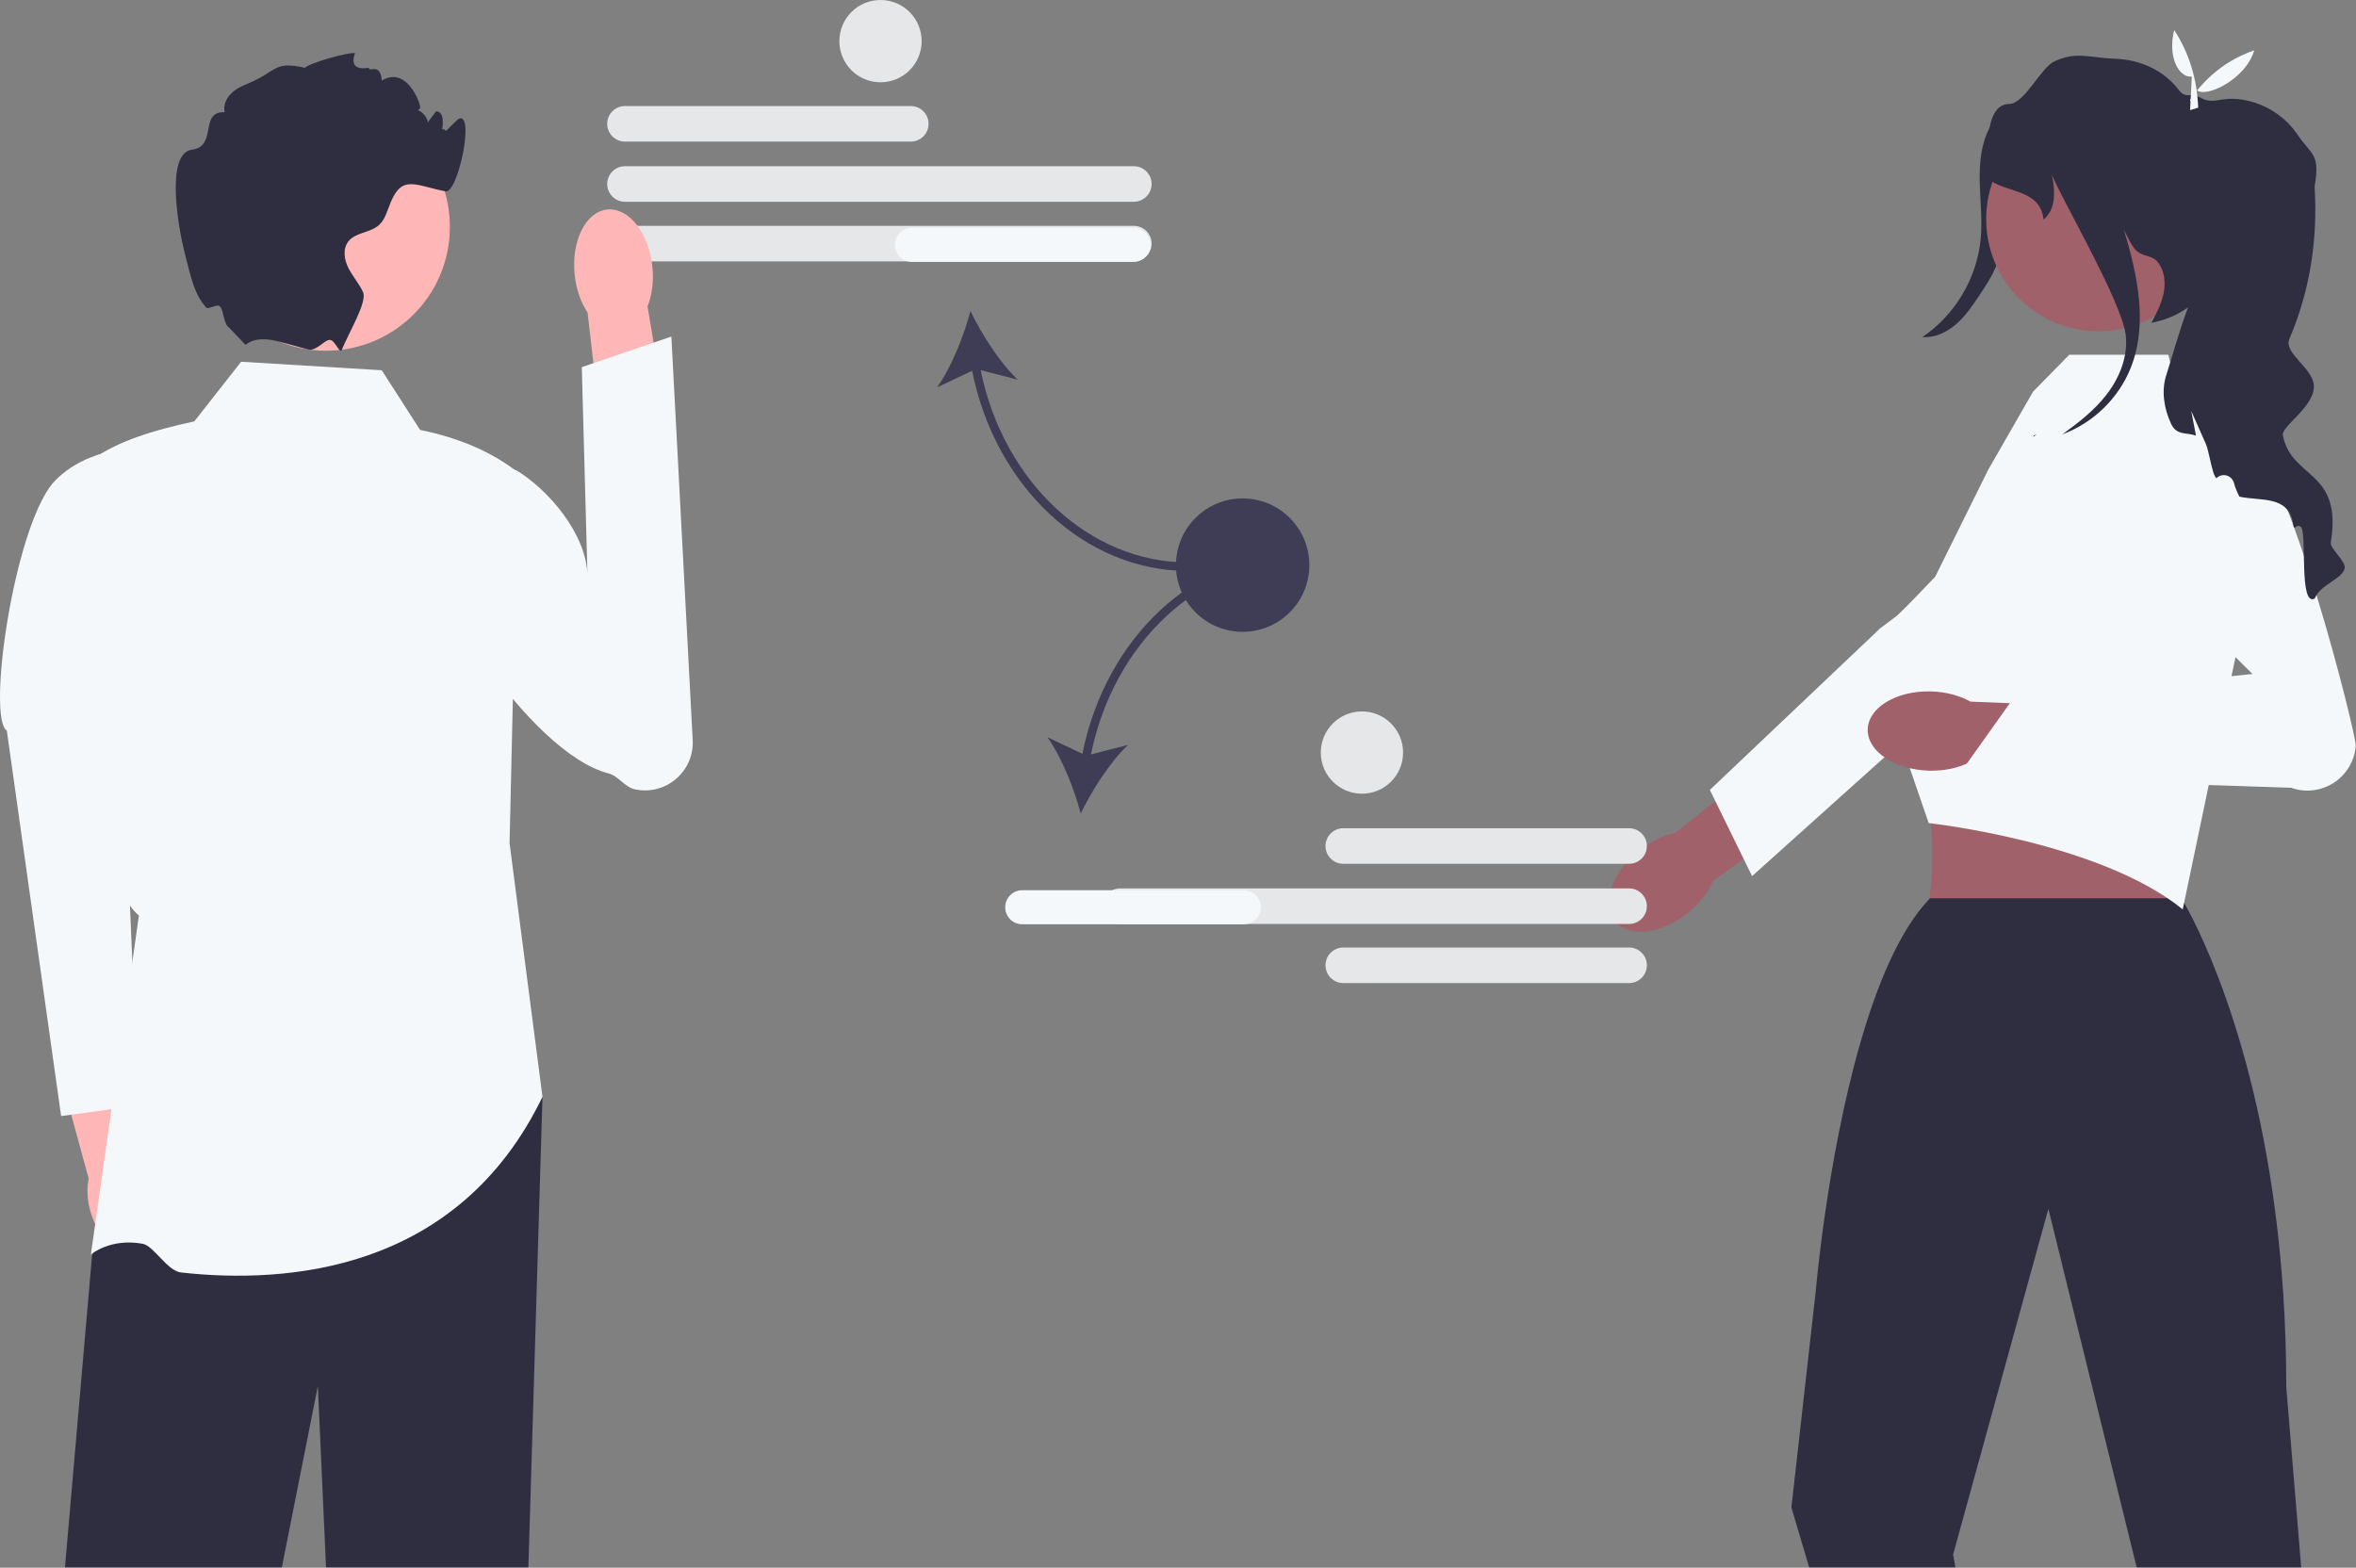 <svg width="553" height="368" viewBox="0 0 553 368" fill="none" xmlns="http://www.w3.org/2000/svg">
<rect x="0" y="0" width="553" height="368" fill="#808080" stroke="none"/>
<g clip-path="url(#clip0_101_584)">
<path d="M213.78 33.239H146.695C144.394 33.239 142.521 31.367 142.521 29.065C142.521 26.764 144.394 24.891 146.695 24.891H213.78C216.081 24.891 217.954 26.764 217.954 29.065C217.954 31.367 216.081 33.239 213.78 33.239Z" fill="#E6E7E8"/>
<path d="M266.133 47.366H146.695C144.394 47.366 142.521 45.494 142.521 43.193C142.521 40.891 144.394 39.019 146.695 39.019H266.133C268.435 39.019 270.307 40.891 270.307 43.193C270.307 45.494 268.435 47.366 266.133 47.366Z" fill="#E6E7E8"/>
<path d="M266.133 61.366H146.695C144.394 61.366 142.521 59.494 142.521 57.193C142.521 54.891 144.394 53.019 146.695 53.019H266.133C268.435 53.019 270.307 54.891 270.307 57.193C270.307 59.494 268.435 61.366 266.133 61.366Z" fill="#E6E7E8"/>
<path d="M278.785 134.019V132.019C255.7 132.019 235.54 113.161 230.18 86.893L238.879 89.13C234.672 85.145 230.421 78.472 227.785 73.019C226.228 78.873 223.319 86.23 219.943 90.941L228.173 87.043C233.646 114.371 254.672 134.019 278.785 134.019Z" fill="#3F3D56"/>
<path d="M270.053 57.48C270.053 59.685 268.258 61.48 266.053 61.48H214.053C211.847 61.48 210.053 59.685 210.053 57.48C210.053 55.274 211.847 53.48 214.053 53.48H266.053C268.258 53.48 270.053 55.274 270.053 57.48Z" fill="#F5F8FA"/>
<path d="M35.904 280.297C35.112 277.541 33.757 275.19 32.143 273.513L26.279 246.783L13.498 249.914L20.822 276.692C20.341 278.957 20.437 281.662 21.229 284.418C23.037 290.715 27.788 294.898 31.841 293.76C35.893 292.622 37.712 286.595 35.904 280.297H35.904Z" fill="#FFB6B6"/>
<path d="M34.136 104.956C34.136 104.956 20.331 104.48 12.331 113.48C3.165 124.676 -3.1 168.547 1.603 171.501L14.346 261.987L32.517 259.49L27.853 150.921L34.136 104.956V104.956Z" fill="#F5F8FA"/>
<path d="M127.331 257.48L124.023 367.917H76.523L74.603 325.347L66.163 367.917H15.253L21.603 294.737L28.163 279.347L32.603 268.917L127.331 257.48Z" fill="#2F2E41"/>
<path d="M89.603 86.917L56.603 84.917L45.603 98.917C36.103 100.951 27.522 103.577 21.603 107.917C23.019 149.843 19.909 204.359 32.603 214.917L21.331 294.48C21.331 294.48 25.877 290.585 33.47 291.96C36.094 292.435 39.261 298.345 42.484 298.703C67.254 301.455 107.422 298.625 127.331 257.48L119.603 197.917L121.603 110.917C115.351 105.975 107.578 102.763 98.603 100.917L89.603 86.917V86.917H89.603Z" fill="#F5F8FA"/>
<path d="M153.134 62.578C153.492 66.045 153.037 69.306 151.99 71.92L157.487 104.732L141.797 106.891L137.91 73.374C136.351 71.029 135.24 67.93 134.882 64.463C134.064 56.543 137.486 49.701 142.527 49.18C147.567 48.66 152.316 54.658 153.134 62.578V62.578H153.134H153.134Z" fill="#FFB6B6"/>
<path d="M100.971 113.424C99.328 115.848 99.785 118.572 99.393 121.846C97.728 135.742 124.358 176.806 142.784 181.534C145.201 182.154 146.579 184.762 149.019 185.287H149.019C156.249 186.841 162.98 181.102 162.59 173.718L157.585 79.01L136.558 86.182L137.903 135.353C137.769 125.166 128.416 114.794 121.331 110.48C121.331 110.48 106.98 104.558 100.971 113.424L100.971 113.424Z" fill="#F5F8FA"/>
<path d="M76.528 82.329C92.582 82.329 105.596 69.315 105.596 53.262C105.596 37.208 92.582 24.194 76.528 24.194C60.474 24.194 47.46 37.208 47.46 53.262C47.46 69.315 60.474 82.329 76.528 82.329Z" fill="#FFB6B6"/>
<path d="M103.603 31.917C103.353 31.977 107.43 28.004 107.603 27.917C111.603 25.917 107.493 45.467 104.603 44.917C97.493 43.567 94.423 40.887 91.663 47.577C90.893 49.437 90.413 51.537 88.913 52.867C86.853 54.677 83.433 54.527 81.753 56.687C80.403 58.427 80.793 60.987 81.793 62.947C82.793 64.917 84.313 66.587 85.223 68.597C86.243 70.857 81.893 78.047 80.233 82.087V82.097L80.224 82.121C79.782 83.181 78.734 80.128 77.627 79.823C76.303 79.459 74.353 82.585 72.243 82.017C72.233 82.017 72.223 82.007 72.213 82.007C70.203 81.447 67.963 80.847 65.743 80.247H65.733C59.483 78.547 57.903 80.987 57.603 80.917L53.723 76.857C52.392 75.888 52.542 72.758 51.603 71.917C50.835 71.23 48.921 72.818 48.357 72.157C45.591 68.918 44.954 65.676 43.323 59.277C41.833 53.427 38.743 35.917 45.093 35.127C51.083 34.377 46.703 26.037 52.733 26.347C52.373 24.827 53.043 23.197 54.133 22.077C55.213 20.947 56.653 20.247 58.103 19.647C65.253 16.727 64.063 14.217 71.603 15.917C72.353 14.867 81.971 12.13 83.331 12.48C83.431 12.5 81.233 16.767 86.603 15.917C86.403 17.147 89.331 14.48 89.603 18.917C95.331 15.48 98.413 23.707 98.603 24.917C98.853 26.427 96.573 25.657 98.093 25.887C98.993 26.027 100.533 27.857 100.383 28.767C101.033 27.887 101.683 27.017 102.343 26.137C102.463 26.147 102.573 26.167 102.693 26.187C105.733 26.767 102.248 36.705 102.373 33.607C102.603 27.917 106.633 31.247 103.603 31.917H103.603Z" fill="#2F2E41"/>
<path d="M474.37 25.958C473.296 34.785 472.122 43.6 470.85 52.401C470.333 55.976 469.786 59.596 468.348 62.909C467.367 65.17 465.992 67.235 464.624 69.287C463.009 71.711 461.366 74.166 459.172 76.082C456.977 77.998 454.127 79.343 451.222 79.118C458.929 73.931 464.108 65.157 464.926 55.903C465.311 51.553 464.783 47.181 464.682 42.815C464.581 38.45 464.946 33.932 466.96 30.058C468.974 26.183 472.953 23.082 477.318 23.192L474.37 25.958H474.37Z" fill="#2F2E41"/>
<path d="M396.268 214.231C389.997 219.316 382.29 220.204 379.054 216.214C375.818 212.224 378.277 204.866 384.548 199.78C387.293 197.554 390.313 196.133 393.113 195.572L419.953 174.356L429.641 187.163L402.153 206.719C401.027 209.343 399.013 212.004 396.268 214.231H396.268L396.268 214.231L396.268 214.231Z" fill="#A0616A"/>
<path d="M401.338 185.428L441.331 147.48L445.331 144.48C445.331 144.48 468.288 122.113 474.233 121.601C476.751 121.385 479.269 122.012 481.39 123.39C484.817 125.613 486.591 129.27 486.591 132.957C486.591 136.037 485.351 139.133 482.811 141.412L446.197 174.282L430.621 188.263L411.25 205.657L409.281 201.646L402.622 188.054L401.338 185.428V185.428L401.338 185.428H401.338Z" fill="#F5F8FA"/>
<path d="M486.853 159.746L446.81 172.011C453.514 173.899 456.321 214.75 450.082 216.019C450.082 216.019 516.446 220.74 512.825 216.019C508.411 210.265 514.331 172.028 517.154 172.011L486.853 159.746Z" fill="#A0616A"/>
<path d="M540.136 367.92L536.636 325.68C536.636 310.57 535.656 296.92 534.086 284.75C527.796 235.9 512.026 210.861 512.026 210.861H453.026C452.946 210.951 452.866 211.021 452.786 211.111L452.776 211.121C438.856 225.751 431.616 262.54 428.396 284.751C426.866 295.321 426.246 302.591 426.246 302.591L420.476 353.871L424.646 367.921H458.976L458.436 364.91L480.526 284.75L480.796 283.77L481.036 284.75L501.516 367.921H540.136V367.92Z" fill="#2F2E41"/>
<path d="M454.235 135.379L466.703 110.212L477.208 91.928L485.703 83.271H508.952L511.116 91.928L524.102 99.142L528.695 135.215L512.331 213.48C492.851 197.608 452.703 193.212 452.703 193.212L446.197 174.281L441.898 151.476L441.378 148.749L454.235 135.379V135.379V135.379Z" fill="#F5F8FA"/>
<path d="M452.74 180.905C444.669 180.676 438.245 176.327 438.391 171.192C438.536 166.056 445.197 162.078 453.267 162.307C456.8 162.408 460.017 163.297 462.506 164.697L496.691 166.096L495.692 182.124L462.099 179.044C459.535 180.3 456.272 181.006 452.74 180.905L452.74 180.905V180.905Z" fill="#A0616A"/>
<path d="M496.457 126.198L528.703 158.212L472.535 163.964L459.482 182.324L537.77 184.92C544.834 187.436 552.358 182.554 552.939 175.078V175.078C553.135 172.554 537.052 108.506 527.315 102.56C515.903 95.591 496.457 126.198 496.457 126.198L502.826 115.595L496.457 126.198Z" fill="#F5F8FA"/>
<path d="M518.856 51.858C519.09 37.316 507.492 25.338 492.951 25.104C478.41 24.869 466.431 36.467 466.197 51.008C465.962 65.55 477.56 77.528 492.102 77.763C506.643 77.997 518.622 66.399 518.856 51.858Z" fill="#A0616A"/>
<path d="M550.331 133.48C549.671 135.98 544.531 137.27 543.331 140.48C539.511 142.66 541.581 124.85 540.041 123.68C538.851 122.79 538.531 124.94 538.261 123.09C537.241 116.15 530.571 117.7 525.631 116.58C525.071 115.49 524.641 114.43 524.361 113.4C523.861 111.54 521.581 110.89 520.231 112.26C519.621 111.72 519.181 109.81 518.751 107.9C518.441 106.51 518.131 105.12 517.771 104.24L514.331 96.48L515.441 102.26C513.191 101.45 510.921 102.29 509.611 99.51C507.931 95.94 507.261 91.76 508.481 88.01C509.591 84.61 511.461 77.8 513.571 72.16C511.181 73.89 508.311 75.15 504.981 75.78C506.161 73.54 507.361 71.26 507.861 68.77C508.351 66.28 508.051 63.51 506.471 61.53C505.171 59.9 503.251 60.31 501.631 59C500.371 57.98 499.281 55.37 498.521 53.94C501.761 64.71 504.211 76.15 500.091 86.43C497.241 93.55 491.241 99.34 484.041 101.97C487.871 99.23 491.611 96.31 494.481 92.59C497.551 88.6 499.551 83.56 498.941 78.56C497.981 70.71 483.421 45.88 481.631 41C482.611 45.77 482.231 49.49 479.651 51.54C478.981 44.62 471.441 45.25 467.331 42.48C467.331 42.48 464.151 24.51 471.611 24.4C475.211 24.35 478.981 15.89 482.251 14.38C487.471 11.97 490.671 13.61 496.461 13.79C502.241 13.96 507.791 16.45 511.321 21.02C513.171 23.41 513.851 21.51 516.631 23C519.271 24.41 521.051 23.1 524.041 23.19C530.031 23.35 535.841 26.55 539.201 31.5C542.561 36.46 544.631 36 543.301 43.67C543.281 43.76 543.281 43.94 543.301 44.21C544.031 56.29 542.161 68.4 537.371 79.52C535.891 82.94 543.13 86.47 543.12 90.74C543.11 95.7 535.121 100.22 535.861 102.34C537.981 112.55 549.891 110.28 547.081 127.37C546.851 128.76 550.771 131.81 550.331 133.48Z" fill="#2F2E41"/>
<path d="M477.378 102.211C477.598 102.141 477.818 102.061 478.038 101.971C477.758 102.171 477.488 102.361 477.208 102.561L477.378 102.211H477.378Z" fill="#2F2E41"/>
<path d="M514.47 17.96C511.606 18.386 508.696 13.633 510.322 7.043C513.867 12.462 515.678 18.563 515.963 25.265L514.053 25.857L514.47 17.96Z" fill="#F5F8FA"/>
<path d="M529.106 11.809C527.151 18.735 517.224 23.371 515.47 20.96L515.27 25.091L514.043 23.512C517.603 18.218 522.456 14.156 529.106 11.809H529.106Z" fill="#F5F8FA"/>
<path d="M311.121 198.594C311.121 196.292 312.993 194.42 315.295 194.42H382.38C384.681 194.42 386.554 196.292 386.554 198.594C386.554 200.895 384.681 202.768 382.38 202.768H315.295C312.993 202.768 311.121 200.895 311.121 198.594Z" fill="#E6E7E8"/>
<path d="M311.121 226.594C311.121 224.292 312.993 222.42 315.295 222.42H382.38C384.681 222.42 386.554 224.292 386.554 226.594C386.554 228.895 384.681 230.768 382.38 230.768H315.295C312.993 230.768 311.121 228.895 311.121 226.594Z" fill="#E6E7E8"/>
<path d="M262.941 216.895C260.64 216.895 258.768 215.022 258.768 212.721C258.768 210.42 260.64 208.547 262.941 208.547H382.38C384.681 208.547 386.554 210.42 386.554 212.721C386.554 215.022 384.681 216.895 382.38 216.895H262.941Z" fill="#E6E7E8"/>
<path d="M254.062 176.947L245.832 173.048C249.208 177.759 252.116 185.117 253.673 190.971C256.31 185.518 260.56 178.845 264.767 174.859L256.069 177.097C261.429 150.829 281.588 131.971 304.673 131.971V129.971C280.56 129.971 259.534 149.619 254.062 176.947Z" fill="#3F3D56"/>
<path d="M291.941 216.971H239.941C237.736 216.971 235.941 215.177 235.941 212.971C235.941 210.765 237.736 208.971 239.941 208.971H291.941C294.147 208.971 295.941 210.765 295.941 212.971C295.941 215.177 294.147 216.971 291.941 216.971Z" fill="#F5F8FA"/>
<path d="M307.129 135.165C308.514 126.63 302.717 118.587 294.181 117.202C285.646 115.817 277.603 121.614 276.218 130.149C274.833 138.685 280.63 146.727 289.165 148.113C297.701 149.498 305.743 143.701 307.129 135.165Z" fill="#3F3D56"/>
<path d="M206.673 19.315C212.007 19.315 216.331 14.991 216.331 9.657C216.331 4.324 212.007 0 206.673 0C201.34 0 197.016 4.324 197.016 9.657C197.016 14.991 201.34 19.315 206.673 19.315Z" fill="#E6E7E8"/>
<path d="M319.673 186.315C325.007 186.315 329.331 181.991 329.331 176.657C329.331 171.324 325.007 167 319.673 167C314.34 167 310.016 171.324 310.016 176.657C310.016 181.991 314.34 186.315 319.673 186.315Z" fill="#E6E7E8"/>
</g>
<defs>
<clipPath id="clip0_101_584">
<rect width="552.941" height="367.921" fill="white"/>
</clipPath>
</defs>
</svg>
